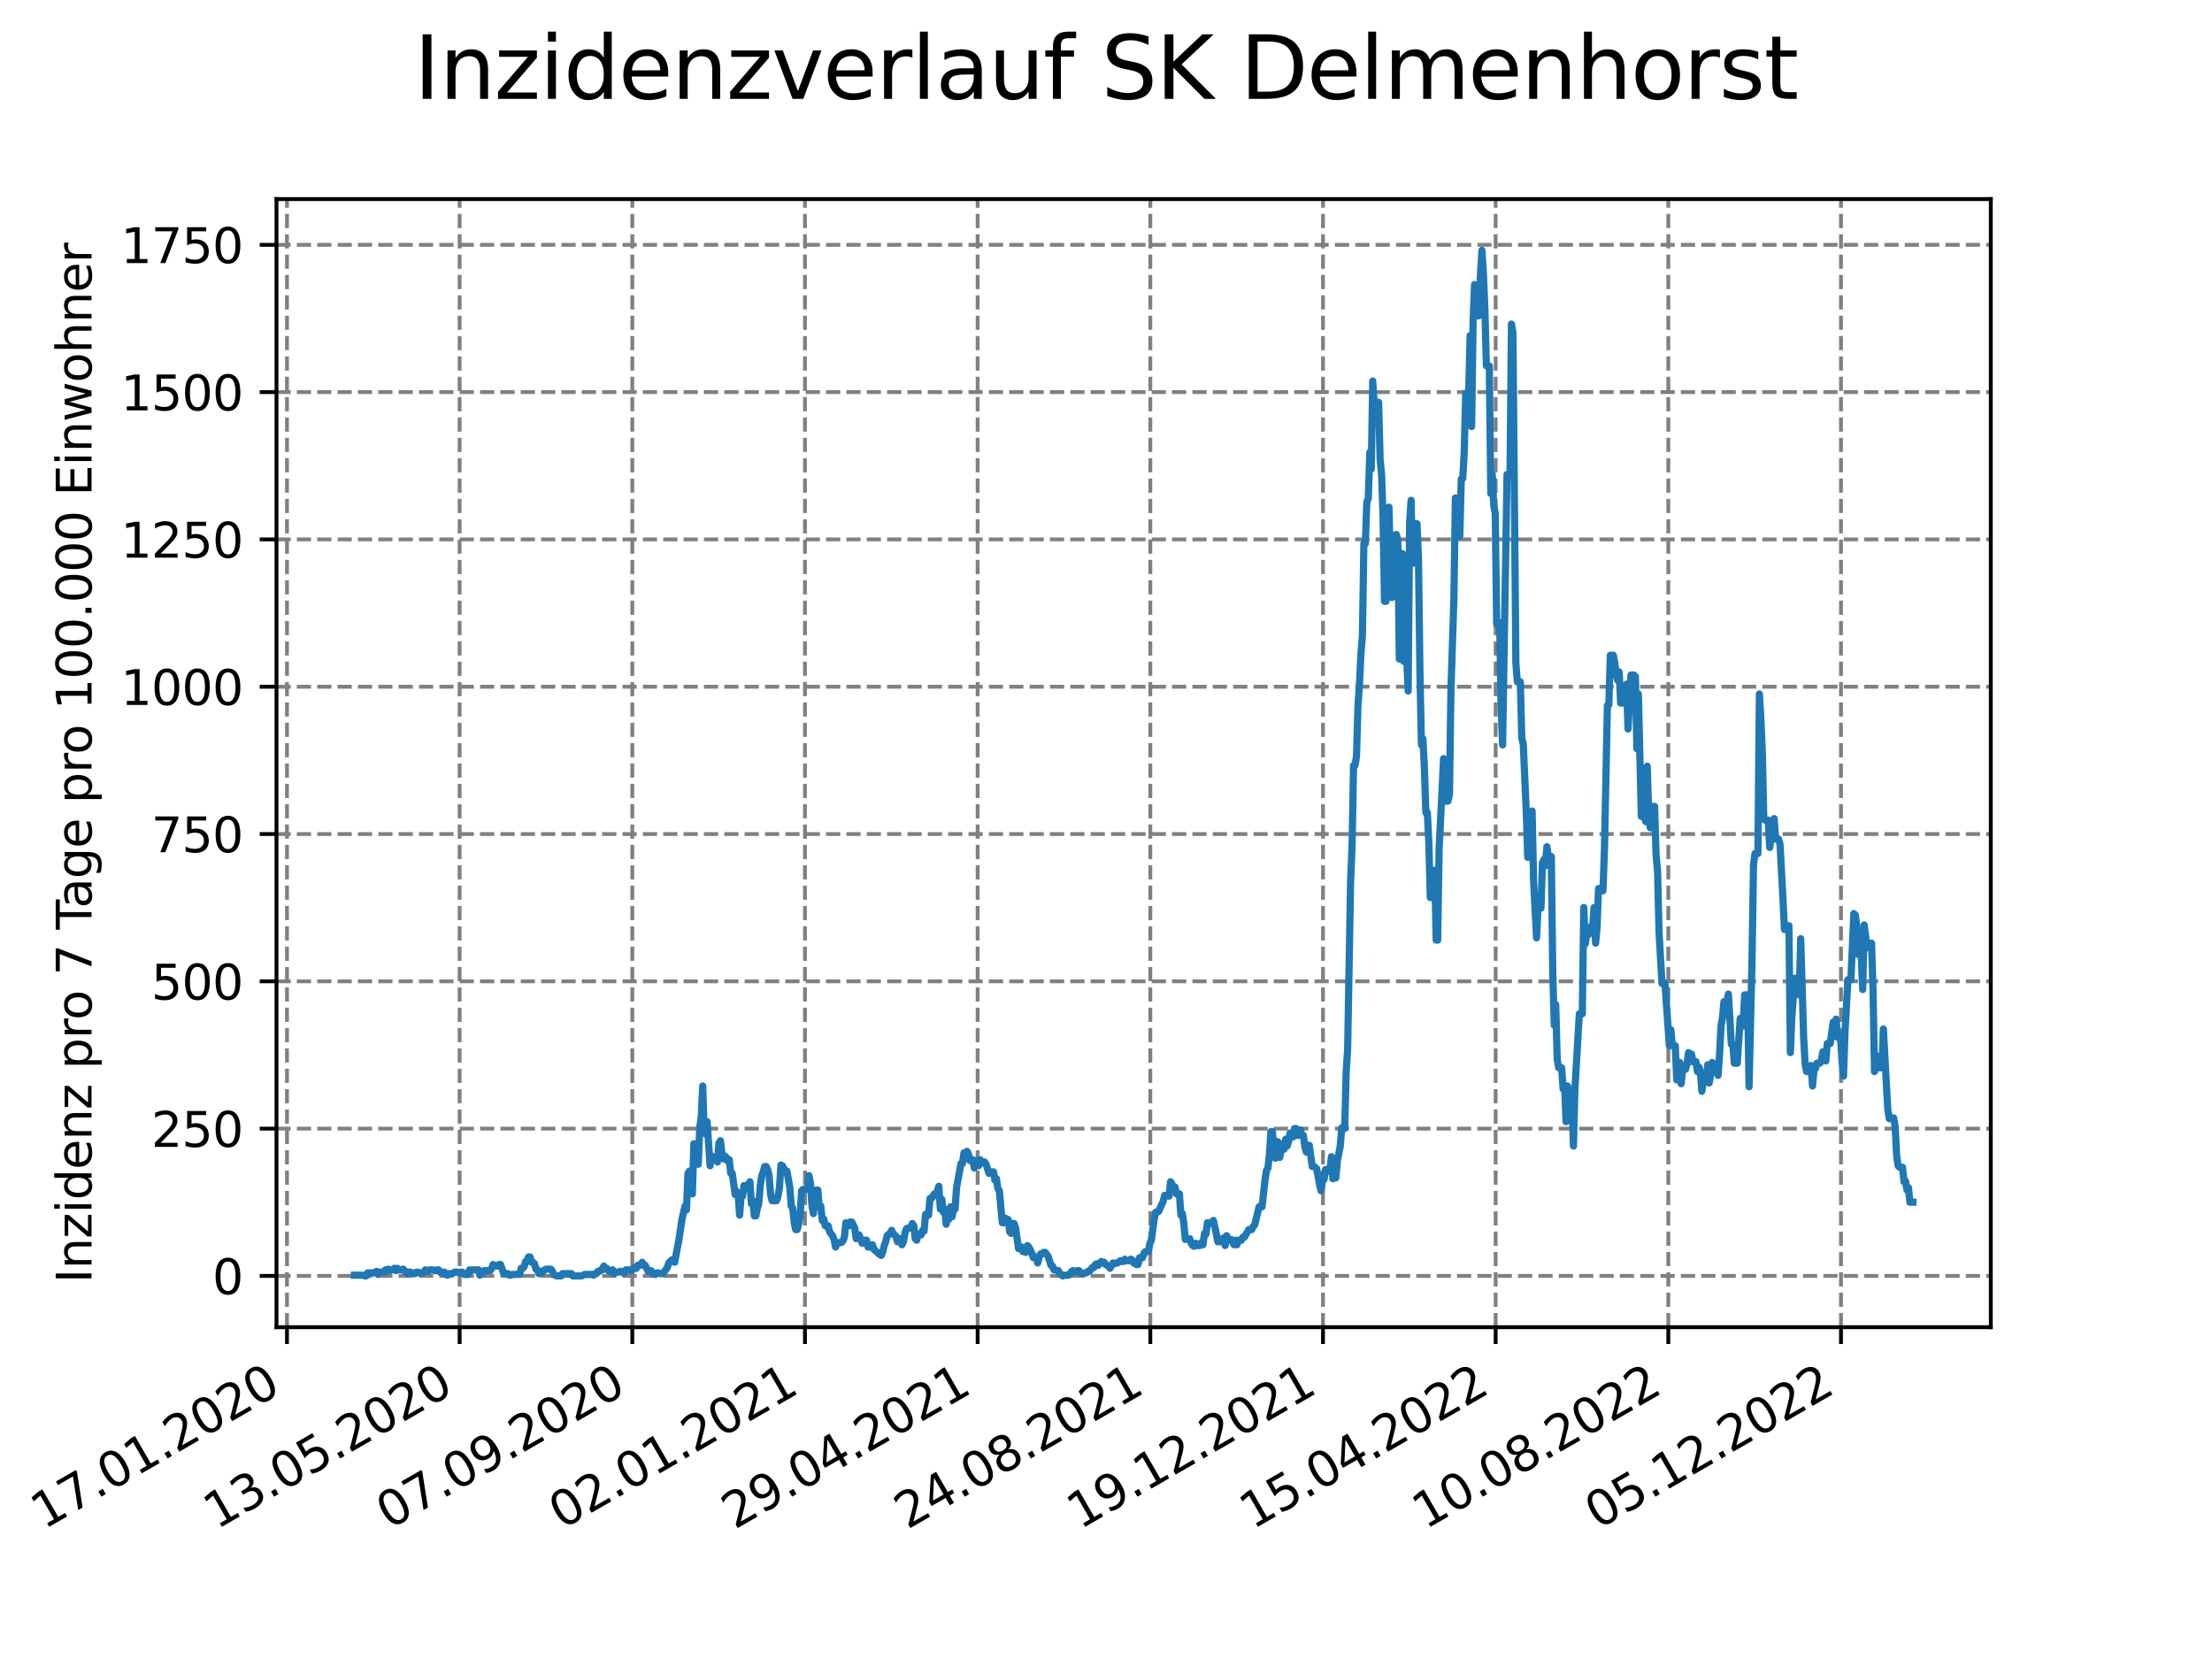 <?xml version="1.0" encoding="utf-8" standalone="no"?>
<!DOCTYPE svg PUBLIC "-//W3C//DTD SVG 1.1//EN"
  "http://www.w3.org/Graphics/SVG/1.1/DTD/svg11.dtd">
<svg xmlns:xlink="http://www.w3.org/1999/xlink" width="460.8pt" height="345.6pt" viewBox="0 0 460.8 345.6" xmlns="http://www.w3.org/2000/svg" version="1.1">
 <defs>
  <style type="text/css">*{stroke-linejoin: round; stroke-linecap: butt}</style>
 </defs>
 <g id="figure_1">
  <g id="patch_1">
   <path d="M 0 345.6 
L 460.8 345.6 
L 460.8 0 
L 0 0 
z
" style="fill: #ffffff"/>
  </g>
  <g id="axes_1">
   <g id="patch_2">
    <path d="M 57.6 276.48 
L 414.72 276.48 
L 414.72 41.472 
L 57.6 41.472 
z
" style="fill: #ffffff"/>
   </g>
   <g id="matplotlib.axis_1">
    <g id="xtick_1">
     <g id="line2d_1">
      <path d="M 59.78 276.48 
L 59.78 41.472 
" clip-path="url(#pcd7f21028f)" style="fill: none; stroke-dasharray: 2.96,1.28; stroke-dashoffset: 0; stroke: #808080; stroke-width: 0.8"/>
     </g>
     <g id="line2d_2">
      <defs>
       <path id="m9184d46c2e" d="M 0 0 
L 0 3.5 
" style="stroke: #000000; stroke-width: 0.8"/>
      </defs>
      <g>
       <use xlink:href="#m9184d46c2e" x="59.78" y="276.48" style="stroke: #000000; stroke-width: 0.8"/>
      </g>
     </g>
     <g id="text_1">
      <!-- 17.01.2020 -->
      <g transform="translate(9.155 318.689) rotate(-30) scale(0.1 -0.1)">
       <defs>
        <path id="DejaVuSans-31" d="M 794 531 
L 1825 531 
L 1825 4091 
L 703 3866 
L 703 4441 
L 1819 4666 
L 2450 4666 
L 2450 531 
L 3481 531 
L 3481 0 
L 794 0 
L 794 531 
z
" transform="scale(0.016)"/>
        <path id="DejaVuSans-37" d="M 525 4666 
L 3525 4666 
L 3525 4397 
L 1831 0 
L 1172 0 
L 2766 4134 
L 525 4134 
L 525 4666 
z
" transform="scale(0.016)"/>
        <path id="DejaVuSans-2e" d="M 684 794 
L 1344 794 
L 1344 0 
L 684 0 
L 684 794 
z
" transform="scale(0.016)"/>
        <path id="DejaVuSans-30" d="M 2034 4250 
Q 1547 4250 1301 3770 
Q 1056 3291 1056 2328 
Q 1056 1369 1301 889 
Q 1547 409 2034 409 
Q 2525 409 2770 889 
Q 3016 1369 3016 2328 
Q 3016 3291 2770 3770 
Q 2525 4250 2034 4250 
z
M 2034 4750 
Q 2819 4750 3233 4129 
Q 3647 3509 3647 2328 
Q 3647 1150 3233 529 
Q 2819 -91 2034 -91 
Q 1250 -91 836 529 
Q 422 1150 422 2328 
Q 422 3509 836 4129 
Q 1250 4750 2034 4750 
z
" transform="scale(0.016)"/>
        <path id="DejaVuSans-32" d="M 1228 531 
L 3431 531 
L 3431 0 
L 469 0 
L 469 531 
Q 828 903 1448 1529 
Q 2069 2156 2228 2338 
Q 2531 2678 2651 2914 
Q 2772 3150 2772 3378 
Q 2772 3750 2511 3984 
Q 2250 4219 1831 4219 
Q 1534 4219 1204 4116 
Q 875 4013 500 3803 
L 500 4441 
Q 881 4594 1212 4672 
Q 1544 4750 1819 4750 
Q 2544 4750 2975 4387 
Q 3406 4025 3406 3419 
Q 3406 3131 3298 2873 
Q 3191 2616 2906 2266 
Q 2828 2175 2409 1742 
Q 1991 1309 1228 531 
z
" transform="scale(0.016)"/>
       </defs>
       <use xlink:href="#DejaVuSans-31"/>
       <use xlink:href="#DejaVuSans-37" x="63.623"/>
       <use xlink:href="#DejaVuSans-2e" x="127.246"/>
       <use xlink:href="#DejaVuSans-30" x="159.033"/>
       <use xlink:href="#DejaVuSans-31" x="222.656"/>
       <use xlink:href="#DejaVuSans-2e" x="286.279"/>
       <use xlink:href="#DejaVuSans-32" x="318.066"/>
       <use xlink:href="#DejaVuSans-30" x="381.689"/>
       <use xlink:href="#DejaVuSans-32" x="445.312"/>
       <use xlink:href="#DejaVuSans-30" x="508.936"/>
      </g>
     </g>
    </g>
    <g id="xtick_2">
     <g id="line2d_3">
      <path d="M 95.75 276.48 
L 95.75 41.472 
" clip-path="url(#pcd7f21028f)" style="fill: none; stroke-dasharray: 2.96,1.28; stroke-dashoffset: 0; stroke: #808080; stroke-width: 0.8"/>
     </g>
     <g id="line2d_4">
      <g>
       <use xlink:href="#m9184d46c2e" x="95.75" y="276.48" style="stroke: #000000; stroke-width: 0.8"/>
      </g>
     </g>
     <g id="text_2">
      <!-- 13.05.2020 -->
      <g transform="translate(45.125 318.689) rotate(-30) scale(0.1 -0.1)">
       <defs>
        <path id="DejaVuSans-33" d="M 2597 2516 
Q 3050 2419 3304 2112 
Q 3559 1806 3559 1356 
Q 3559 666 3084 287 
Q 2609 -91 1734 -91 
Q 1441 -91 1130 -33 
Q 819 25 488 141 
L 488 750 
Q 750 597 1062 519 
Q 1375 441 1716 441 
Q 2309 441 2620 675 
Q 2931 909 2931 1356 
Q 2931 1769 2642 2001 
Q 2353 2234 1838 2234 
L 1294 2234 
L 1294 2753 
L 1863 2753 
Q 2328 2753 2575 2939 
Q 2822 3125 2822 3475 
Q 2822 3834 2567 4026 
Q 2313 4219 1838 4219 
Q 1578 4219 1281 4162 
Q 984 4106 628 3988 
L 628 4550 
Q 988 4650 1302 4700 
Q 1616 4750 1894 4750 
Q 2613 4750 3031 4423 
Q 3450 4097 3450 3541 
Q 3450 3153 3228 2886 
Q 3006 2619 2597 2516 
z
" transform="scale(0.016)"/>
        <path id="DejaVuSans-35" d="M 691 4666 
L 3169 4666 
L 3169 4134 
L 1269 4134 
L 1269 2991 
Q 1406 3038 1543 3061 
Q 1681 3084 1819 3084 
Q 2600 3084 3056 2656 
Q 3513 2228 3513 1497 
Q 3513 744 3044 326 
Q 2575 -91 1722 -91 
Q 1428 -91 1123 -41 
Q 819 9 494 109 
L 494 744 
Q 775 591 1075 516 
Q 1375 441 1709 441 
Q 2250 441 2565 725 
Q 2881 1009 2881 1497 
Q 2881 1984 2565 2268 
Q 2250 2553 1709 2553 
Q 1456 2553 1204 2497 
Q 953 2441 691 2322 
L 691 4666 
z
" transform="scale(0.016)"/>
       </defs>
       <use xlink:href="#DejaVuSans-31"/>
       <use xlink:href="#DejaVuSans-33" x="63.623"/>
       <use xlink:href="#DejaVuSans-2e" x="127.246"/>
       <use xlink:href="#DejaVuSans-30" x="159.033"/>
       <use xlink:href="#DejaVuSans-35" x="222.656"/>
       <use xlink:href="#DejaVuSans-2e" x="286.279"/>
       <use xlink:href="#DejaVuSans-32" x="318.066"/>
       <use xlink:href="#DejaVuSans-30" x="381.689"/>
       <use xlink:href="#DejaVuSans-32" x="445.312"/>
       <use xlink:href="#DejaVuSans-30" x="508.936"/>
      </g>
     </g>
    </g>
    <g id="xtick_3">
     <g id="line2d_5">
      <path d="M 131.721 276.48 
L 131.721 41.472 
" clip-path="url(#pcd7f21028f)" style="fill: none; stroke-dasharray: 2.96,1.28; stroke-dashoffset: 0; stroke: #808080; stroke-width: 0.8"/>
     </g>
     <g id="line2d_6">
      <g>
       <use xlink:href="#m9184d46c2e" x="131.721" y="276.48" style="stroke: #000000; stroke-width: 0.8"/>
      </g>
     </g>
     <g id="text_3">
      <!-- 07.09.2020 -->
      <g transform="translate(81.096 318.689) rotate(-30) scale(0.1 -0.1)">
       <defs>
        <path id="DejaVuSans-39" d="M 703 97 
L 703 672 
Q 941 559 1184 500 
Q 1428 441 1663 441 
Q 2288 441 2617 861 
Q 2947 1281 2994 2138 
Q 2813 1869 2534 1725 
Q 2256 1581 1919 1581 
Q 1219 1581 811 2004 
Q 403 2428 403 3163 
Q 403 3881 828 4315 
Q 1253 4750 1959 4750 
Q 2769 4750 3195 4129 
Q 3622 3509 3622 2328 
Q 3622 1225 3098 567 
Q 2575 -91 1691 -91 
Q 1453 -91 1209 -44 
Q 966 3 703 97 
z
M 1959 2075 
Q 2384 2075 2632 2365 
Q 2881 2656 2881 3163 
Q 2881 3666 2632 3958 
Q 2384 4250 1959 4250 
Q 1534 4250 1286 3958 
Q 1038 3666 1038 3163 
Q 1038 2656 1286 2365 
Q 1534 2075 1959 2075 
z
" transform="scale(0.016)"/>
       </defs>
       <use xlink:href="#DejaVuSans-30"/>
       <use xlink:href="#DejaVuSans-37" x="63.623"/>
       <use xlink:href="#DejaVuSans-2e" x="127.246"/>
       <use xlink:href="#DejaVuSans-30" x="159.033"/>
       <use xlink:href="#DejaVuSans-39" x="222.656"/>
       <use xlink:href="#DejaVuSans-2e" x="286.279"/>
       <use xlink:href="#DejaVuSans-32" x="318.066"/>
       <use xlink:href="#DejaVuSans-30" x="381.689"/>
       <use xlink:href="#DejaVuSans-32" x="445.312"/>
       <use xlink:href="#DejaVuSans-30" x="508.936"/>
      </g>
     </g>
    </g>
    <g id="xtick_4">
     <g id="line2d_7">
      <path d="M 167.691 276.48 
L 167.691 41.472 
" clip-path="url(#pcd7f21028f)" style="fill: none; stroke-dasharray: 2.96,1.28; stroke-dashoffset: 0; stroke: #808080; stroke-width: 0.8"/>
     </g>
     <g id="line2d_8">
      <g>
       <use xlink:href="#m9184d46c2e" x="167.691" y="276.48" style="stroke: #000000; stroke-width: 0.8"/>
      </g>
     </g>
     <g id="text_4">
      <!-- 02.01.2021 -->
      <g transform="translate(117.066 318.689) rotate(-30) scale(0.1 -0.1)">
       <use xlink:href="#DejaVuSans-30"/>
       <use xlink:href="#DejaVuSans-32" x="63.623"/>
       <use xlink:href="#DejaVuSans-2e" x="127.246"/>
       <use xlink:href="#DejaVuSans-30" x="159.033"/>
       <use xlink:href="#DejaVuSans-31" x="222.656"/>
       <use xlink:href="#DejaVuSans-2e" x="286.279"/>
       <use xlink:href="#DejaVuSans-32" x="318.066"/>
       <use xlink:href="#DejaVuSans-30" x="381.689"/>
       <use xlink:href="#DejaVuSans-32" x="445.312"/>
       <use xlink:href="#DejaVuSans-31" x="508.936"/>
      </g>
     </g>
    </g>
    <g id="xtick_5">
     <g id="line2d_9">
      <path d="M 203.661 276.48 
L 203.661 41.472 
" clip-path="url(#pcd7f21028f)" style="fill: none; stroke-dasharray: 2.96,1.28; stroke-dashoffset: 0; stroke: #808080; stroke-width: 0.8"/>
     </g>
     <g id="line2d_10">
      <g>
       <use xlink:href="#m9184d46c2e" x="203.661" y="276.48" style="stroke: #000000; stroke-width: 0.8"/>
      </g>
     </g>
     <g id="text_5">
      <!-- 29.04.2021 -->
      <g transform="translate(153.036 318.689) rotate(-30) scale(0.1 -0.1)">
       <defs>
        <path id="DejaVuSans-34" d="M 2419 4116 
L 825 1625 
L 2419 1625 
L 2419 4116 
z
M 2253 4666 
L 3047 4666 
L 3047 1625 
L 3713 1625 
L 3713 1100 
L 3047 1100 
L 3047 0 
L 2419 0 
L 2419 1100 
L 313 1100 
L 313 1709 
L 2253 4666 
z
" transform="scale(0.016)"/>
       </defs>
       <use xlink:href="#DejaVuSans-32"/>
       <use xlink:href="#DejaVuSans-39" x="63.623"/>
       <use xlink:href="#DejaVuSans-2e" x="127.246"/>
       <use xlink:href="#DejaVuSans-30" x="159.033"/>
       <use xlink:href="#DejaVuSans-34" x="222.656"/>
       <use xlink:href="#DejaVuSans-2e" x="286.279"/>
       <use xlink:href="#DejaVuSans-32" x="318.066"/>
       <use xlink:href="#DejaVuSans-30" x="381.689"/>
       <use xlink:href="#DejaVuSans-32" x="445.312"/>
       <use xlink:href="#DejaVuSans-31" x="508.936"/>
      </g>
     </g>
    </g>
    <g id="xtick_6">
     <g id="line2d_11">
      <path d="M 239.631 276.48 
L 239.631 41.472 
" clip-path="url(#pcd7f21028f)" style="fill: none; stroke-dasharray: 2.96,1.28; stroke-dashoffset: 0; stroke: #808080; stroke-width: 0.8"/>
     </g>
     <g id="line2d_12">
      <g>
       <use xlink:href="#m9184d46c2e" x="239.631" y="276.48" style="stroke: #000000; stroke-width: 0.8"/>
      </g>
     </g>
     <g id="text_6">
      <!-- 24.08.2021 -->
      <g transform="translate(189.006 318.689) rotate(-30) scale(0.1 -0.1)">
       <defs>
        <path id="DejaVuSans-38" d="M 2034 2216 
Q 1584 2216 1326 1975 
Q 1069 1734 1069 1313 
Q 1069 891 1326 650 
Q 1584 409 2034 409 
Q 2484 409 2743 651 
Q 3003 894 3003 1313 
Q 3003 1734 2745 1975 
Q 2488 2216 2034 2216 
z
M 1403 2484 
Q 997 2584 770 2862 
Q 544 3141 544 3541 
Q 544 4100 942 4425 
Q 1341 4750 2034 4750 
Q 2731 4750 3128 4425 
Q 3525 4100 3525 3541 
Q 3525 3141 3298 2862 
Q 3072 2584 2669 2484 
Q 3125 2378 3379 2068 
Q 3634 1759 3634 1313 
Q 3634 634 3220 271 
Q 2806 -91 2034 -91 
Q 1263 -91 848 271 
Q 434 634 434 1313 
Q 434 1759 690 2068 
Q 947 2378 1403 2484 
z
M 1172 3481 
Q 1172 3119 1398 2916 
Q 1625 2713 2034 2713 
Q 2441 2713 2670 2916 
Q 2900 3119 2900 3481 
Q 2900 3844 2670 4047 
Q 2441 4250 2034 4250 
Q 1625 4250 1398 4047 
Q 1172 3844 1172 3481 
z
" transform="scale(0.016)"/>
       </defs>
       <use xlink:href="#DejaVuSans-32"/>
       <use xlink:href="#DejaVuSans-34" x="63.623"/>
       <use xlink:href="#DejaVuSans-2e" x="127.246"/>
       <use xlink:href="#DejaVuSans-30" x="159.033"/>
       <use xlink:href="#DejaVuSans-38" x="222.656"/>
       <use xlink:href="#DejaVuSans-2e" x="286.279"/>
       <use xlink:href="#DejaVuSans-32" x="318.066"/>
       <use xlink:href="#DejaVuSans-30" x="381.689"/>
       <use xlink:href="#DejaVuSans-32" x="445.312"/>
       <use xlink:href="#DejaVuSans-31" x="508.936"/>
      </g>
     </g>
    </g>
    <g id="xtick_7">
     <g id="line2d_13">
      <path d="M 275.602 276.48 
L 275.602 41.472 
" clip-path="url(#pcd7f21028f)" style="fill: none; stroke-dasharray: 2.96,1.28; stroke-dashoffset: 0; stroke: #808080; stroke-width: 0.8"/>
     </g>
     <g id="line2d_14">
      <g>
       <use xlink:href="#m9184d46c2e" x="275.602" y="276.48" style="stroke: #000000; stroke-width: 0.8"/>
      </g>
     </g>
     <g id="text_7">
      <!-- 19.12.2021 -->
      <g transform="translate(224.977 318.689) rotate(-30) scale(0.1 -0.1)">
       <use xlink:href="#DejaVuSans-31"/>
       <use xlink:href="#DejaVuSans-39" x="63.623"/>
       <use xlink:href="#DejaVuSans-2e" x="127.246"/>
       <use xlink:href="#DejaVuSans-31" x="159.033"/>
       <use xlink:href="#DejaVuSans-32" x="222.656"/>
       <use xlink:href="#DejaVuSans-2e" x="286.279"/>
       <use xlink:href="#DejaVuSans-32" x="318.066"/>
       <use xlink:href="#DejaVuSans-30" x="381.689"/>
       <use xlink:href="#DejaVuSans-32" x="445.312"/>
       <use xlink:href="#DejaVuSans-31" x="508.936"/>
      </g>
     </g>
    </g>
    <g id="xtick_8">
     <g id="line2d_15">
      <path d="M 311.572 276.48 
L 311.572 41.472 
" clip-path="url(#pcd7f21028f)" style="fill: none; stroke-dasharray: 2.96,1.28; stroke-dashoffset: 0; stroke: #808080; stroke-width: 0.8"/>
     </g>
     <g id="line2d_16">
      <g>
       <use xlink:href="#m9184d46c2e" x="311.572" y="276.48" style="stroke: #000000; stroke-width: 0.8"/>
      </g>
     </g>
     <g id="text_8">
      <!-- 15.04.2022 -->
      <g transform="translate(260.947 318.689) rotate(-30) scale(0.1 -0.1)">
       <use xlink:href="#DejaVuSans-31"/>
       <use xlink:href="#DejaVuSans-35" x="63.623"/>
       <use xlink:href="#DejaVuSans-2e" x="127.246"/>
       <use xlink:href="#DejaVuSans-30" x="159.033"/>
       <use xlink:href="#DejaVuSans-34" x="222.656"/>
       <use xlink:href="#DejaVuSans-2e" x="286.279"/>
       <use xlink:href="#DejaVuSans-32" x="318.066"/>
       <use xlink:href="#DejaVuSans-30" x="381.689"/>
       <use xlink:href="#DejaVuSans-32" x="445.312"/>
       <use xlink:href="#DejaVuSans-32" x="508.936"/>
      </g>
     </g>
    </g>
    <g id="xtick_9">
     <g id="line2d_17">
      <path d="M 347.542 276.48 
L 347.542 41.472 
" clip-path="url(#pcd7f21028f)" style="fill: none; stroke-dasharray: 2.96,1.28; stroke-dashoffset: 0; stroke: #808080; stroke-width: 0.8"/>
     </g>
     <g id="line2d_18">
      <g>
       <use xlink:href="#m9184d46c2e" x="347.542" y="276.48" style="stroke: #000000; stroke-width: 0.8"/>
      </g>
     </g>
     <g id="text_9">
      <!-- 10.08.2022 -->
      <g transform="translate(296.917 318.689) rotate(-30) scale(0.1 -0.1)">
       <use xlink:href="#DejaVuSans-31"/>
       <use xlink:href="#DejaVuSans-30" x="63.623"/>
       <use xlink:href="#DejaVuSans-2e" x="127.246"/>
       <use xlink:href="#DejaVuSans-30" x="159.033"/>
       <use xlink:href="#DejaVuSans-38" x="222.656"/>
       <use xlink:href="#DejaVuSans-2e" x="286.279"/>
       <use xlink:href="#DejaVuSans-32" x="318.066"/>
       <use xlink:href="#DejaVuSans-30" x="381.689"/>
       <use xlink:href="#DejaVuSans-32" x="445.312"/>
       <use xlink:href="#DejaVuSans-32" x="508.936"/>
      </g>
     </g>
    </g>
    <g id="xtick_10">
     <g id="line2d_19">
      <path d="M 383.512 276.48 
L 383.512 41.472 
" clip-path="url(#pcd7f21028f)" style="fill: none; stroke-dasharray: 2.96,1.28; stroke-dashoffset: 0; stroke: #808080; stroke-width: 0.8"/>
     </g>
     <g id="line2d_20">
      <g>
       <use xlink:href="#m9184d46c2e" x="383.512" y="276.48" style="stroke: #000000; stroke-width: 0.8"/>
      </g>
     </g>
     <g id="text_10">
      <!-- 05.12.2022 -->
      <g transform="translate(332.887 318.689) rotate(-30) scale(0.1 -0.1)">
       <use xlink:href="#DejaVuSans-30"/>
       <use xlink:href="#DejaVuSans-35" x="63.623"/>
       <use xlink:href="#DejaVuSans-2e" x="127.246"/>
       <use xlink:href="#DejaVuSans-31" x="159.033"/>
       <use xlink:href="#DejaVuSans-32" x="222.656"/>
       <use xlink:href="#DejaVuSans-2e" x="286.279"/>
       <use xlink:href="#DejaVuSans-32" x="318.066"/>
       <use xlink:href="#DejaVuSans-30" x="381.689"/>
       <use xlink:href="#DejaVuSans-32" x="445.312"/>
       <use xlink:href="#DejaVuSans-32" x="508.936"/>
      </g>
     </g>
    </g>
   </g>
   <g id="matplotlib.axis_2">
    <g id="ytick_1">
     <g id="line2d_21">
      <path d="M 57.6 265.798 
L 414.72 265.798 
" clip-path="url(#pcd7f21028f)" style="fill: none; stroke-dasharray: 2.96,1.28; stroke-dashoffset: 0; stroke: #808080; stroke-width: 0.8"/>
     </g>
     <g id="line2d_22">
      <defs>
       <path id="m51808b7466" d="M 0 0 
L -3.5 0 
" style="stroke: #000000; stroke-width: 0.8"/>
      </defs>
      <g>
       <use xlink:href="#m51808b7466" x="57.6" y="265.798" style="stroke: #000000; stroke-width: 0.8"/>
      </g>
     </g>
     <g id="text_11">
      <!-- 0 -->
      <g transform="translate(44.237 269.597) scale(0.1 -0.1)">
       <use xlink:href="#DejaVuSans-30"/>
      </g>
     </g>
    </g>
    <g id="ytick_2">
     <g id="line2d_23">
      <path d="M 57.6 235.113 
L 414.72 235.113 
" clip-path="url(#pcd7f21028f)" style="fill: none; stroke-dasharray: 2.96,1.28; stroke-dashoffset: 0; stroke: #808080; stroke-width: 0.8"/>
     </g>
     <g id="line2d_24">
      <g>
       <use xlink:href="#m51808b7466" x="57.6" y="235.113" style="stroke: #000000; stroke-width: 0.8"/>
      </g>
     </g>
     <g id="text_12">
      <!-- 250 -->
      <g transform="translate(31.512 238.912) scale(0.1 -0.1)">
       <use xlink:href="#DejaVuSans-32"/>
       <use xlink:href="#DejaVuSans-35" x="63.623"/>
       <use xlink:href="#DejaVuSans-30" x="127.246"/>
      </g>
     </g>
    </g>
    <g id="ytick_3">
     <g id="line2d_25">
      <path d="M 57.6 204.427 
L 414.72 204.427 
" clip-path="url(#pcd7f21028f)" style="fill: none; stroke-dasharray: 2.96,1.28; stroke-dashoffset: 0; stroke: #808080; stroke-width: 0.8"/>
     </g>
     <g id="line2d_26">
      <g>
       <use xlink:href="#m51808b7466" x="57.6" y="204.427" style="stroke: #000000; stroke-width: 0.8"/>
      </g>
     </g>
     <g id="text_13">
      <!-- 500 -->
      <g transform="translate(31.512 208.227) scale(0.1 -0.1)">
       <use xlink:href="#DejaVuSans-35"/>
       <use xlink:href="#DejaVuSans-30" x="63.623"/>
       <use xlink:href="#DejaVuSans-30" x="127.246"/>
      </g>
     </g>
    </g>
    <g id="ytick_4">
     <g id="line2d_27">
      <path d="M 57.6 173.742 
L 414.72 173.742 
" clip-path="url(#pcd7f21028f)" style="fill: none; stroke-dasharray: 2.96,1.28; stroke-dashoffset: 0; stroke: #808080; stroke-width: 0.8"/>
     </g>
     <g id="line2d_28">
      <g>
       <use xlink:href="#m51808b7466" x="57.6" y="173.742" style="stroke: #000000; stroke-width: 0.8"/>
      </g>
     </g>
     <g id="text_14">
      <!-- 750 -->
      <g transform="translate(31.512 177.542) scale(0.1 -0.1)">
       <use xlink:href="#DejaVuSans-37"/>
       <use xlink:href="#DejaVuSans-35" x="63.623"/>
       <use xlink:href="#DejaVuSans-30" x="127.246"/>
      </g>
     </g>
    </g>
    <g id="ytick_5">
     <g id="line2d_29">
      <path d="M 57.6 143.057 
L 414.72 143.057 
" clip-path="url(#pcd7f21028f)" style="fill: none; stroke-dasharray: 2.96,1.28; stroke-dashoffset: 0; stroke: #808080; stroke-width: 0.8"/>
     </g>
     <g id="line2d_30">
      <g>
       <use xlink:href="#m51808b7466" x="57.6" y="143.057" style="stroke: #000000; stroke-width: 0.8"/>
      </g>
     </g>
     <g id="text_15">
      <!-- 1000 -->
      <g transform="translate(25.15 146.856) scale(0.1 -0.1)">
       <use xlink:href="#DejaVuSans-31"/>
       <use xlink:href="#DejaVuSans-30" x="63.623"/>
       <use xlink:href="#DejaVuSans-30" x="127.246"/>
       <use xlink:href="#DejaVuSans-30" x="190.869"/>
      </g>
     </g>
    </g>
    <g id="ytick_6">
     <g id="line2d_31">
      <path d="M 57.6 112.372 
L 414.72 112.372 
" clip-path="url(#pcd7f21028f)" style="fill: none; stroke-dasharray: 2.96,1.28; stroke-dashoffset: 0; stroke: #808080; stroke-width: 0.8"/>
     </g>
     <g id="line2d_32">
      <g>
       <use xlink:href="#m51808b7466" x="57.6" y="112.372" style="stroke: #000000; stroke-width: 0.8"/>
      </g>
     </g>
     <g id="text_16">
      <!-- 1250 -->
      <g transform="translate(25.15 116.171) scale(0.1 -0.1)">
       <use xlink:href="#DejaVuSans-31"/>
       <use xlink:href="#DejaVuSans-32" x="63.623"/>
       <use xlink:href="#DejaVuSans-35" x="127.246"/>
       <use xlink:href="#DejaVuSans-30" x="190.869"/>
      </g>
     </g>
    </g>
    <g id="ytick_7">
     <g id="line2d_33">
      <path d="M 57.6 81.687 
L 414.72 81.687 
" clip-path="url(#pcd7f21028f)" style="fill: none; stroke-dasharray: 2.96,1.28; stroke-dashoffset: 0; stroke: #808080; stroke-width: 0.8"/>
     </g>
     <g id="line2d_34">
      <g>
       <use xlink:href="#m51808b7466" x="57.6" y="81.687" style="stroke: #000000; stroke-width: 0.8"/>
      </g>
     </g>
     <g id="text_17">
      <!-- 1500 -->
      <g transform="translate(25.15 85.486) scale(0.1 -0.1)">
       <use xlink:href="#DejaVuSans-31"/>
       <use xlink:href="#DejaVuSans-35" x="63.623"/>
       <use xlink:href="#DejaVuSans-30" x="127.246"/>
       <use xlink:href="#DejaVuSans-30" x="190.869"/>
      </g>
     </g>
    </g>
    <g id="ytick_8">
     <g id="line2d_35">
      <path d="M 57.6 51.002 
L 414.72 51.002 
" clip-path="url(#pcd7f21028f)" style="fill: none; stroke-dasharray: 2.96,1.28; stroke-dashoffset: 0; stroke: #808080; stroke-width: 0.8"/>
     </g>
     <g id="line2d_36">
      <g>
       <use xlink:href="#m51808b7466" x="57.6" y="51.002" style="stroke: #000000; stroke-width: 0.8"/>
      </g>
     </g>
     <g id="text_18">
      <!-- 1750 -->
      <g transform="translate(25.15 54.801) scale(0.1 -0.1)">
       <use xlink:href="#DejaVuSans-31"/>
       <use xlink:href="#DejaVuSans-37" x="63.623"/>
       <use xlink:href="#DejaVuSans-35" x="127.246"/>
       <use xlink:href="#DejaVuSans-30" x="190.869"/>
      </g>
     </g>
    </g>
    <g id="text_19">
     <!-- Inzidenz pro 7 Tage pro 100.000 Einwohner -->
     <g transform="translate(19.07 267.301) rotate(-90) scale(0.1 -0.1)">
      <defs>
       <path id="DejaVuSans-49" d="M 628 4666 
L 1259 4666 
L 1259 0 
L 628 0 
L 628 4666 
z
" transform="scale(0.016)"/>
       <path id="DejaVuSans-6e" d="M 3513 2113 
L 3513 0 
L 2938 0 
L 2938 2094 
Q 2938 2591 2744 2837 
Q 2550 3084 2163 3084 
Q 1697 3084 1428 2787 
Q 1159 2491 1159 1978 
L 1159 0 
L 581 0 
L 581 3500 
L 1159 3500 
L 1159 2956 
Q 1366 3272 1645 3428 
Q 1925 3584 2291 3584 
Q 2894 3584 3203 3211 
Q 3513 2838 3513 2113 
z
" transform="scale(0.016)"/>
       <path id="DejaVuSans-7a" d="M 353 3500 
L 3084 3500 
L 3084 2975 
L 922 459 
L 3084 459 
L 3084 0 
L 275 0 
L 275 525 
L 2438 3041 
L 353 3041 
L 353 3500 
z
" transform="scale(0.016)"/>
       <path id="DejaVuSans-69" d="M 603 3500 
L 1178 3500 
L 1178 0 
L 603 0 
L 603 3500 
z
M 603 4863 
L 1178 4863 
L 1178 4134 
L 603 4134 
L 603 4863 
z
" transform="scale(0.016)"/>
       <path id="DejaVuSans-64" d="M 2906 2969 
L 2906 4863 
L 3481 4863 
L 3481 0 
L 2906 0 
L 2906 525 
Q 2725 213 2448 61 
Q 2172 -91 1784 -91 
Q 1150 -91 751 415 
Q 353 922 353 1747 
Q 353 2572 751 3078 
Q 1150 3584 1784 3584 
Q 2172 3584 2448 3432 
Q 2725 3281 2906 2969 
z
M 947 1747 
Q 947 1113 1208 752 
Q 1469 391 1925 391 
Q 2381 391 2643 752 
Q 2906 1113 2906 1747 
Q 2906 2381 2643 2742 
Q 2381 3103 1925 3103 
Q 1469 3103 1208 2742 
Q 947 2381 947 1747 
z
" transform="scale(0.016)"/>
       <path id="DejaVuSans-65" d="M 3597 1894 
L 3597 1613 
L 953 1613 
Q 991 1019 1311 708 
Q 1631 397 2203 397 
Q 2534 397 2845 478 
Q 3156 559 3463 722 
L 3463 178 
Q 3153 47 2828 -22 
Q 2503 -91 2169 -91 
Q 1331 -91 842 396 
Q 353 884 353 1716 
Q 353 2575 817 3079 
Q 1281 3584 2069 3584 
Q 2775 3584 3186 3129 
Q 3597 2675 3597 1894 
z
M 3022 2063 
Q 3016 2534 2758 2815 
Q 2500 3097 2075 3097 
Q 1594 3097 1305 2825 
Q 1016 2553 972 2059 
L 3022 2063 
z
" transform="scale(0.016)"/>
       <path id="DejaVuSans-20" transform="scale(0.016)"/>
       <path id="DejaVuSans-70" d="M 1159 525 
L 1159 -1331 
L 581 -1331 
L 581 3500 
L 1159 3500 
L 1159 2969 
Q 1341 3281 1617 3432 
Q 1894 3584 2278 3584 
Q 2916 3584 3314 3078 
Q 3713 2572 3713 1747 
Q 3713 922 3314 415 
Q 2916 -91 2278 -91 
Q 1894 -91 1617 61 
Q 1341 213 1159 525 
z
M 3116 1747 
Q 3116 2381 2855 2742 
Q 2594 3103 2138 3103 
Q 1681 3103 1420 2742 
Q 1159 2381 1159 1747 
Q 1159 1113 1420 752 
Q 1681 391 2138 391 
Q 2594 391 2855 752 
Q 3116 1113 3116 1747 
z
" transform="scale(0.016)"/>
       <path id="DejaVuSans-72" d="M 2631 2963 
Q 2534 3019 2420 3045 
Q 2306 3072 2169 3072 
Q 1681 3072 1420 2755 
Q 1159 2438 1159 1844 
L 1159 0 
L 581 0 
L 581 3500 
L 1159 3500 
L 1159 2956 
Q 1341 3275 1631 3429 
Q 1922 3584 2338 3584 
Q 2397 3584 2469 3576 
Q 2541 3569 2628 3553 
L 2631 2963 
z
" transform="scale(0.016)"/>
       <path id="DejaVuSans-6f" d="M 1959 3097 
Q 1497 3097 1228 2736 
Q 959 2375 959 1747 
Q 959 1119 1226 758 
Q 1494 397 1959 397 
Q 2419 397 2687 759 
Q 2956 1122 2956 1747 
Q 2956 2369 2687 2733 
Q 2419 3097 1959 3097 
z
M 1959 3584 
Q 2709 3584 3137 3096 
Q 3566 2609 3566 1747 
Q 3566 888 3137 398 
Q 2709 -91 1959 -91 
Q 1206 -91 779 398 
Q 353 888 353 1747 
Q 353 2609 779 3096 
Q 1206 3584 1959 3584 
z
" transform="scale(0.016)"/>
       <path id="DejaVuSans-54" d="M -19 4666 
L 3928 4666 
L 3928 4134 
L 2272 4134 
L 2272 0 
L 1638 0 
L 1638 4134 
L -19 4134 
L -19 4666 
z
" transform="scale(0.016)"/>
       <path id="DejaVuSans-61" d="M 2194 1759 
Q 1497 1759 1228 1600 
Q 959 1441 959 1056 
Q 959 750 1161 570 
Q 1363 391 1709 391 
Q 2188 391 2477 730 
Q 2766 1069 2766 1631 
L 2766 1759 
L 2194 1759 
z
M 3341 1997 
L 3341 0 
L 2766 0 
L 2766 531 
Q 2569 213 2275 61 
Q 1981 -91 1556 -91 
Q 1019 -91 701 211 
Q 384 513 384 1019 
Q 384 1609 779 1909 
Q 1175 2209 1959 2209 
L 2766 2209 
L 2766 2266 
Q 2766 2663 2505 2880 
Q 2244 3097 1772 3097 
Q 1472 3097 1187 3025 
Q 903 2953 641 2809 
L 641 3341 
Q 956 3463 1253 3523 
Q 1550 3584 1831 3584 
Q 2591 3584 2966 3190 
Q 3341 2797 3341 1997 
z
" transform="scale(0.016)"/>
       <path id="DejaVuSans-67" d="M 2906 1791 
Q 2906 2416 2648 2759 
Q 2391 3103 1925 3103 
Q 1463 3103 1205 2759 
Q 947 2416 947 1791 
Q 947 1169 1205 825 
Q 1463 481 1925 481 
Q 2391 481 2648 825 
Q 2906 1169 2906 1791 
z
M 3481 434 
Q 3481 -459 3084 -895 
Q 2688 -1331 1869 -1331 
Q 1566 -1331 1297 -1286 
Q 1028 -1241 775 -1147 
L 775 -588 
Q 1028 -725 1275 -790 
Q 1522 -856 1778 -856 
Q 2344 -856 2625 -561 
Q 2906 -266 2906 331 
L 2906 616 
Q 2728 306 2450 153 
Q 2172 0 1784 0 
Q 1141 0 747 490 
Q 353 981 353 1791 
Q 353 2603 747 3093 
Q 1141 3584 1784 3584 
Q 2172 3584 2450 3431 
Q 2728 3278 2906 2969 
L 2906 3500 
L 3481 3500 
L 3481 434 
z
" transform="scale(0.016)"/>
       <path id="DejaVuSans-45" d="M 628 4666 
L 3578 4666 
L 3578 4134 
L 1259 4134 
L 1259 2753 
L 3481 2753 
L 3481 2222 
L 1259 2222 
L 1259 531 
L 3634 531 
L 3634 0 
L 628 0 
L 628 4666 
z
" transform="scale(0.016)"/>
       <path id="DejaVuSans-77" d="M 269 3500 
L 844 3500 
L 1563 769 
L 2278 3500 
L 2956 3500 
L 3675 769 
L 4391 3500 
L 4966 3500 
L 4050 0 
L 3372 0 
L 2619 2869 
L 1863 0 
L 1184 0 
L 269 3500 
z
" transform="scale(0.016)"/>
       <path id="DejaVuSans-68" d="M 3513 2113 
L 3513 0 
L 2938 0 
L 2938 2094 
Q 2938 2591 2744 2837 
Q 2550 3084 2163 3084 
Q 1697 3084 1428 2787 
Q 1159 2491 1159 1978 
L 1159 0 
L 581 0 
L 581 4863 
L 1159 4863 
L 1159 2956 
Q 1366 3272 1645 3428 
Q 1925 3584 2291 3584 
Q 2894 3584 3203 3211 
Q 3513 2838 3513 2113 
z
" transform="scale(0.016)"/>
      </defs>
      <use xlink:href="#DejaVuSans-49"/>
      <use xlink:href="#DejaVuSans-6e" x="29.492"/>
      <use xlink:href="#DejaVuSans-7a" x="92.871"/>
      <use xlink:href="#DejaVuSans-69" x="145.361"/>
      <use xlink:href="#DejaVuSans-64" x="173.145"/>
      <use xlink:href="#DejaVuSans-65" x="236.621"/>
      <use xlink:href="#DejaVuSans-6e" x="298.145"/>
      <use xlink:href="#DejaVuSans-7a" x="361.523"/>
      <use xlink:href="#DejaVuSans-20" x="414.014"/>
      <use xlink:href="#DejaVuSans-70" x="445.801"/>
      <use xlink:href="#DejaVuSans-72" x="509.277"/>
      <use xlink:href="#DejaVuSans-6f" x="548.141"/>
      <use xlink:href="#DejaVuSans-20" x="609.322"/>
      <use xlink:href="#DejaVuSans-37" x="641.109"/>
      <use xlink:href="#DejaVuSans-20" x="704.732"/>
      <use xlink:href="#DejaVuSans-54" x="736.52"/>
      <use xlink:href="#DejaVuSans-61" x="781.104"/>
      <use xlink:href="#DejaVuSans-67" x="842.383"/>
      <use xlink:href="#DejaVuSans-65" x="905.859"/>
      <use xlink:href="#DejaVuSans-20" x="967.383"/>
      <use xlink:href="#DejaVuSans-70" x="999.17"/>
      <use xlink:href="#DejaVuSans-72" x="1062.646"/>
      <use xlink:href="#DejaVuSans-6f" x="1101.51"/>
      <use xlink:href="#DejaVuSans-20" x="1162.691"/>
      <use xlink:href="#DejaVuSans-31" x="1194.479"/>
      <use xlink:href="#DejaVuSans-30" x="1258.102"/>
      <use xlink:href="#DejaVuSans-30" x="1321.725"/>
      <use xlink:href="#DejaVuSans-2e" x="1385.348"/>
      <use xlink:href="#DejaVuSans-30" x="1417.135"/>
      <use xlink:href="#DejaVuSans-30" x="1480.758"/>
      <use xlink:href="#DejaVuSans-30" x="1544.381"/>
      <use xlink:href="#DejaVuSans-20" x="1608.004"/>
      <use xlink:href="#DejaVuSans-45" x="1639.791"/>
      <use xlink:href="#DejaVuSans-69" x="1702.975"/>
      <use xlink:href="#DejaVuSans-6e" x="1730.758"/>
      <use xlink:href="#DejaVuSans-77" x="1794.137"/>
      <use xlink:href="#DejaVuSans-6f" x="1875.924"/>
      <use xlink:href="#DejaVuSans-68" x="1937.105"/>
      <use xlink:href="#DejaVuSans-6e" x="2000.484"/>
      <use xlink:href="#DejaVuSans-65" x="2063.863"/>
      <use xlink:href="#DejaVuSans-72" x="2125.387"/>
     </g>
    </g>
   </g>
   <g id="line2d_37">
    <path d="M 73.833 265.64 
L 75.677 265.64 
L 75.985 265.798 
L 76.292 265.798 
L 76.6 265.165 
L 77.829 265.165 
L 78.444 264.848 
L 78.752 265.481 
L 79.059 265.007 
L 79.981 265.007 
L 80.289 264.532 
L 80.596 264.69 
L 80.904 264.374 
L 81.211 264.69 
L 81.519 264.532 
L 81.826 264.532 
L 82.134 264.215 
L 82.441 264.69 
L 82.748 264.215 
L 83.056 264.532 
L 83.671 264.532 
L 83.978 264.374 
L 84.9 265.323 
L 85.208 265.007 
L 85.515 265.007 
L 86.13 265.323 
L 86.438 265.323 
L 86.745 265.007 
L 87.053 265.007 
L 87.36 265.165 
L 87.975 265.165 
L 88.282 265.007 
L 88.59 264.532 
L 88.897 264.848 
L 89.205 264.848 
L 89.512 264.532 
L 90.127 264.532 
L 90.434 264.69 
L 90.742 264.69 
L 91.049 264.532 
L 91.357 264.532 
L 91.664 265.007 
L 91.972 265.165 
L 92.279 265.007 
L 92.586 265.007 
L 92.894 265.481 
L 93.201 265.64 
L 93.509 265.323 
L 94.124 265.323 
L 94.739 265.007 
L 95.353 265.007 
L 95.661 265.165 
L 95.968 265.007 
L 96.276 265.007 
L 96.891 265.481 
L 97.505 265.481 
L 97.813 264.532 
L 98.12 264.69 
L 98.428 264.532 
L 99.658 264.532 
L 99.965 265.64 
L 100.272 265.165 
L 100.58 265.165 
L 100.887 264.69 
L 102.117 264.69 
L 102.424 264.215 
L 102.732 263.424 
L 103.039 263.741 
L 103.654 263.741 
L 103.962 263.424 
L 104.269 263.424 
L 104.884 265.165 
L 105.191 265.323 
L 105.806 265.323 
L 106.114 265.64 
L 106.421 265.64 
L 106.729 265.481 
L 108.266 265.481 
L 108.573 264.215 
L 108.881 264.215 
L 109.188 263.899 
L 109.496 262.791 
L 109.803 262.633 
L 110.11 261.841 
L 110.418 261.841 
L 110.725 262.949 
L 111.033 262.949 
L 111.34 263.266 
L 111.648 264.374 
L 111.955 264.532 
L 112.262 265.323 
L 112.57 265.323 
L 112.877 265.165 
L 113.185 264.69 
L 113.8 264.374 
L 114.722 264.374 
L 115.029 264.69 
L 115.337 265.481 
L 115.952 265.798 
L 116.874 265.798 
L 117.181 265.323 
L 119.026 265.323 
L 119.334 265.798 
L 121.178 265.798 
L 121.793 265.481 
L 123.33 265.481 
L 123.638 265.64 
L 123.945 265.323 
L 124.253 265.323 
L 124.56 264.848 
L 124.867 264.848 
L 125.175 264.532 
L 125.482 264.532 
L 125.79 263.741 
L 126.097 264.215 
L 126.405 264.215 
L 126.712 264.69 
L 127.02 264.69 
L 127.327 265.007 
L 127.634 264.532 
L 127.942 265.323 
L 128.249 265.007 
L 128.864 265.007 
L 129.172 264.848 
L 129.479 264.848 
L 129.786 265.165 
L 130.094 265.165 
L 130.401 264.532 
L 131.016 264.532 
L 131.324 264.69 
L 131.631 264.69 
L 131.939 264.215 
L 132.246 264.057 
L 132.553 264.215 
L 132.861 263.582 
L 133.476 263.582 
L 133.783 262.949 
L 134.091 263.582 
L 134.398 263.582 
L 135.013 264.848 
L 135.32 264.69 
L 135.628 264.69 
L 135.935 265.323 
L 136.243 265.323 
L 136.55 265.481 
L 136.858 265.165 
L 137.165 265.165 
L 137.472 265.323 
L 138.087 265.323 
L 139.01 264.057 
L 139.317 263.107 
L 139.932 262.474 
L 140.239 262.474 
L 140.547 262.949 
L 141.469 258.043 
L 142.084 253.929 
L 142.699 251.238 
L 143.006 252.03 
L 143.314 244.433 
L 143.621 243.959 
L 144.236 248.706 
L 144.543 238.262 
L 145.158 239.686 
L 145.466 242.534 
L 145.773 234.938 
L 146.081 232.564 
L 146.388 226.234 
L 146.696 236.046 
L 147.003 236.204 
L 147.31 233.672 
L 147.925 242.851 
L 148.233 240.794 
L 148.54 241.427 
L 148.848 241.585 
L 149.155 241.427 
L 149.462 242.06 
L 149.77 238.103 
L 150.077 237.629 
L 150.385 240.161 
L 150.692 241.427 
L 151 240.794 
L 151.307 241.11 
L 151.615 241.901 
L 151.922 241.585 
L 152.229 244.433 
L 152.537 244.433 
L 153.152 248.865 
L 153.459 248.232 
L 153.767 248.865 
L 154.074 253.137 
L 154.381 249.339 
L 154.689 249.181 
L 154.996 246.966 
L 155.304 247.44 
L 155.919 246.649 
L 156.226 246.174 
L 156.534 250.764 
L 156.841 250.131 
L 157.148 253.296 
L 157.456 253.296 
L 157.763 251.713 
L 158.071 250.764 
L 158.378 246.966 
L 158.686 244.908 
L 158.993 244.117 
L 159.3 243.009 
L 159.608 243.009 
L 159.915 243.642 
L 160.223 244.908 
L 160.53 248.865 
L 160.838 250.131 
L 161.76 250.131 
L 162.067 249.181 
L 162.375 247.44 
L 162.682 242.693 
L 162.99 242.851 
L 163.605 243.959 
L 163.912 243.959 
L 164.527 247.282 
L 164.834 251.238 
L 165.142 251.713 
L 165.449 254.72 
L 165.757 256.144 
L 166.064 256.144 
L 166.372 255.037 
L 166.679 253.454 
L 166.986 248.073 
L 167.294 247.757 
L 168.216 247.757 
L 168.524 244.908 
L 168.831 246.491 
L 169.139 251.08 
L 169.446 252.821 
L 169.753 249.339 
L 170.061 247.915 
L 170.368 247.915 
L 170.676 251.555 
L 170.983 251.238 
L 171.291 254.245 
L 171.598 253.929 
L 171.905 255.353 
L 172.213 255.511 
L 172.52 255.353 
L 172.828 256.619 
L 173.443 257.41 
L 173.75 258.202 
L 174.058 259.784 
L 174.365 258.835 
L 174.672 258.993 
L 174.98 258.835 
L 175.287 258.835 
L 175.595 258.518 
L 175.902 257.727 
L 176.21 254.72 
L 176.517 255.353 
L 176.824 255.353 
L 177.132 254.562 
L 177.439 254.562 
L 178.054 255.828 
L 178.362 258.043 
L 178.669 257.252 
L 178.977 257.252 
L 179.591 258.993 
L 179.899 258.36 
L 180.514 258.36 
L 180.821 259.784 
L 181.129 259.784 
L 181.743 259.309 
L 182.051 260.259 
L 183.281 261.367 
L 183.588 261.525 
L 183.896 260.734 
L 184.203 259.468 
L 184.51 258.676 
L 184.818 257.41 
L 185.125 257.094 
L 185.433 257.094 
L 185.74 256.303 
L 186.048 256.936 
L 186.662 257.569 
L 186.97 258.676 
L 187.277 258.043 
L 187.585 258.043 
L 187.892 259.309 
L 188.2 258.676 
L 188.507 256.936 
L 188.815 255.986 
L 189.122 255.828 
L 189.737 255.828 
L 190.044 254.878 
L 190.352 255.353 
L 190.659 258.043 
L 190.967 258.36 
L 191.274 257.094 
L 191.581 257.252 
L 191.889 257.252 
L 192.196 256.303 
L 192.504 256.461 
L 192.811 252.979 
L 193.119 253.296 
L 193.426 253.137 
L 193.734 249.656 
L 194.041 249.656 
L 194.656 248.706 
L 194.963 249.023 
L 195.578 247.124 
L 195.886 251.871 
L 196.193 249.814 
L 196.5 252.504 
L 196.808 251.871 
L 197.115 255.037 
L 197.423 253.454 
L 197.73 253.929 
L 198.038 251.397 
L 198.345 253.454 
L 198.653 251.713 
L 198.96 251.871 
L 199.267 247.44 
L 200.19 242.376 
L 200.497 242.376 
L 200.805 240.161 
L 201.112 240.635 
L 201.42 239.844 
L 201.727 240.319 
L 202.034 241.743 
L 202.342 241.585 
L 202.649 241.585 
L 202.957 243.326 
L 203.264 242.06 
L 203.572 241.743 
L 203.879 242.851 
L 204.186 241.585 
L 204.494 242.218 
L 204.801 242.218 
L 205.109 242.06 
L 205.416 242.534 
L 206.031 244.433 
L 206.339 244.117 
L 206.953 244.117 
L 207.261 245.858 
L 207.568 245.541 
L 207.876 247.599 
L 208.183 248.073 
L 208.798 254.72 
L 209.105 254.72 
L 209.413 253.77 
L 210.028 254.087 
L 210.335 256.619 
L 210.643 256.936 
L 210.95 254.878 
L 211.258 254.878 
L 211.565 255.828 
L 212.18 260.101 
L 212.487 259.626 
L 212.795 259.784 
L 213.102 260.734 
L 213.41 260.734 
L 213.717 260.892 
L 214.024 259.468 
L 214.332 259.784 
L 214.947 261.05 
L 215.254 262 
L 215.562 262 
L 215.869 261.841 
L 216.177 263.107 
L 216.484 261.841 
L 216.791 261.208 
L 217.099 261.208 
L 217.406 260.892 
L 217.714 260.892 
L 218.329 261.683 
L 218.943 263.582 
L 219.251 263.741 
L 219.558 264.532 
L 219.866 264.532 
L 220.173 264.69 
L 220.481 264.69 
L 220.788 265.323 
L 221.096 265.481 
L 221.403 265.798 
L 221.71 265.64 
L 222.633 265.64 
L 223.248 264.848 
L 223.555 264.69 
L 223.862 264.848 
L 224.17 264.848 
L 224.477 264.69 
L 224.785 264.69 
L 225.092 265.165 
L 225.4 265.323 
L 225.707 265.323 
L 226.015 265.165 
L 226.322 265.165 
L 226.629 264.848 
L 226.937 264.848 
L 227.552 264.057 
L 227.859 264.057 
L 228.167 263.424 
L 228.474 263.266 
L 228.781 263.582 
L 229.396 262.791 
L 229.704 263.107 
L 230.011 262.949 
L 230.319 263.424 
L 230.934 263.741 
L 231.241 264.215 
L 231.856 263.107 
L 232.163 263.266 
L 232.471 263.107 
L 232.778 263.107 
L 233.393 262.633 
L 233.7 262.791 
L 234.008 262.791 
L 234.315 262.316 
L 234.623 262.633 
L 235.238 262.633 
L 235.545 262.316 
L 235.853 262.474 
L 236.16 263.107 
L 236.775 263.424 
L 237.082 263.424 
L 237.39 262 
L 237.697 262.158 
L 238.005 262 
L 238.312 261.05 
L 238.62 260.734 
L 239.234 260.734 
L 239.542 258.993 
L 239.849 258.36 
L 240.464 253.77 
L 240.772 252.504 
L 241.079 252.504 
L 241.386 252.346 
L 242.001 250.922 
L 242.309 250.289 
L 242.616 249.023 
L 243.231 249.023 
L 243.539 249.181 
L 243.846 246.174 
L 244.153 246.649 
L 244.461 247.599 
L 244.768 247.282 
L 245.076 248.706 
L 245.691 248.706 
L 245.998 253.137 
L 246.305 252.821 
L 246.613 254.878 
L 246.92 258.202 
L 247.228 258.043 
L 247.843 258.043 
L 248.15 258.993 
L 248.458 259.468 
L 248.765 259.626 
L 249.072 258.993 
L 249.38 259.468 
L 249.995 259.468 
L 250.302 258.835 
L 250.61 259.309 
L 250.917 256.936 
L 251.224 257.094 
L 251.532 254.72 
L 252.147 254.72 
L 252.454 254.878 
L 252.762 254.245 
L 253.377 256.936 
L 253.684 258.676 
L 254.299 258.676 
L 254.606 258.043 
L 254.914 257.885 
L 255.221 259.468 
L 255.529 257.41 
L 255.836 258.202 
L 256.451 258.202 
L 257.066 259.309 
L 257.373 258.36 
L 257.681 259.309 
L 257.988 258.36 
L 258.603 258.36 
L 258.91 257.727 
L 259.218 257.727 
L 260.14 256.144 
L 260.755 256.144 
L 261.062 255.511 
L 261.37 255.195 
L 262.292 251.397 
L 262.907 251.397 
L 263.522 245.858 
L 263.829 243.8 
L 264.137 243.326 
L 264.444 240.477 
L 264.752 235.729 
L 265.059 235.729 
L 265.367 239.369 
L 265.674 241.268 
L 265.981 237.787 
L 266.289 237.945 
L 266.596 241.11 
L 266.904 239.528 
L 267.211 239.528 
L 267.519 239.369 
L 267.826 237.312 
L 268.134 238.736 
L 268.441 237.787 
L 268.748 236.046 
L 269.056 236.837 
L 269.363 236.837 
L 269.671 235.096 
L 269.978 235.096 
L 270.286 236.521 
L 270.593 236.521 
L 270.9 235.413 
L 271.208 236.521 
L 271.515 236.521 
L 271.823 238.895 
L 272.13 240.002 
L 272.438 239.528 
L 272.745 238.578 
L 273.36 243.009 
L 273.667 243.009 
L 273.975 243.167 
L 274.282 243.484 
L 274.897 246.807 
L 275.205 248.073 
L 275.512 245.699 
L 275.82 245.699 
L 276.127 243.642 
L 276.434 244.117 
L 276.742 243.642 
L 277.049 243.642 
L 277.357 240.952 
L 277.664 245.541 
L 277.972 245.383 
L 278.279 245.383 
L 278.586 241.901 
L 279.201 238.736 
L 279.509 234.938 
L 279.816 234.938 
L 280.124 235.096 
L 280.431 223.386 
L 280.739 218.48 
L 281.353 183.664 
L 281.661 176.226 
L 281.968 159.451 
L 282.276 159.451 
L 282.583 157.552 
L 282.891 146.949 
L 283.198 142.676 
L 283.505 136.187 
L 283.813 132.547 
L 284.12 113.24 
L 284.428 113.24 
L 284.735 104.536 
L 285.043 103.903 
L 285.35 94.25 
L 285.658 97.731 
L 285.965 79.374 
L 286.272 84.122 
L 286.58 84.122 
L 286.887 87.287 
L 287.195 83.805 
L 287.502 95.674 
L 287.81 98.839 
L 288.117 107.86 
L 288.424 125.268 
L 288.732 125.268 
L 289.347 105.644 
L 289.654 118.305 
L 289.962 124.477 
L 290.269 113.399 
L 290.577 111.5 
L 290.884 111.341 
L 291.191 112.607 
L 291.499 137.295 
L 292.114 115.298 
L 292.421 137.77 
L 292.729 136.82 
L 293.036 136.979 
L 293.343 143.942 
L 293.651 108.809 
L 293.958 104.22 
L 294.266 117.355 
L 294.573 116.247 
L 294.881 109.126 
L 295.188 109.126 
L 295.496 116.406 
L 295.803 140.144 
L 296.11 155.178 
L 296.418 153.912 
L 296.725 159.926 
L 297.033 169.263 
L 297.34 169.263 
L 297.648 175.434 
L 297.955 186.987 
L 298.262 184.93 
L 298.57 186.038 
L 298.877 181.29 
L 299.185 195.849 
L 299.492 195.849 
L 299.8 176.701 
L 300.415 164.357 
L 300.722 158.026 
L 301.029 166.889 
L 301.644 166.889 
L 301.952 165.464 
L 302.259 143.625 
L 302.874 124.793 
L 303.181 103.745 
L 303.796 103.745 
L 304.104 111.658 
L 304.411 99.789 
L 304.719 99.631 
L 305.026 94.25 
L 305.334 81.906 
L 305.948 81.906 
L 306.256 69.879 
L 306.563 88.869 
L 306.871 67.188 
L 307.178 59.276 
L 307.486 65.764 
L 308.1 65.764 
L 308.408 57.218 
L 308.715 52.154 
L 309.023 57.06 
L 309.33 64.34 
L 309.638 76.209 
L 310.253 76.209 
L 310.56 102.796 
L 310.867 98.839 
L 311.175 105.328 
L 311.482 106.91 
L 311.79 130.015 
L 312.405 129.699 
L 312.712 147.423 
L 313.02 155.178 
L 313.942 98.839 
L 314.557 99.156 
L 314.864 67.505 
L 315.172 69.404 
L 315.786 138.245 
L 316.094 142.043 
L 316.709 142.043 
L 317.016 153.754 
L 317.324 155.02 
L 317.939 168.788 
L 318.246 178.6 
L 318.861 178.283 
L 319.168 168.946 
L 319.476 183.505 
L 320.091 195.375 
L 320.398 188.886 
L 321.013 189.203 
L 321.32 179.707 
L 321.628 179.074 
L 321.935 180.34 
L 322.243 176.384 
L 322.55 178.441 
L 323.165 178.441 
L 323.472 202.654 
L 323.78 213.574 
L 324.087 209.301 
L 324.395 220.695 
L 324.702 222.436 
L 325.317 222.436 
L 325.624 226.867 
L 325.932 226.076 
L 326.239 233.672 
L 326.547 226.234 
L 326.854 228.608 
L 327.469 228.608 
L 327.777 238.736 
L 328.084 226.867 
L 329.006 211.2 
L 329.621 211.2 
L 329.929 189.044 
L 330.236 196.641 
L 330.543 194.583 
L 330.851 194.742 
L 331.158 193.159 
L 331.773 193.159 
L 332.081 189.044 
L 332.388 196.482 
L 332.696 193.159 
L 333.003 185.088 
L 333.31 185.563 
L 333.925 185.563 
L 334.233 177.175 
L 334.848 146.949 
L 335.155 146.79 
L 335.462 136.504 
L 336.077 136.504 
L 336.385 138.086 
L 336.692 140.46 
L 337 141.726 
L 337.307 139.985 
L 337.615 146.474 
L 338.229 146.474 
L 338.537 145.524 
L 338.844 142.518 
L 339.152 151.855 
L 339.767 140.618 
L 340.381 140.618 
L 340.689 140.935 
L 340.996 155.969 
L 341.304 144.575 
L 341.919 170.054 
L 342.534 170.054 
L 342.841 171.162 
L 343.148 159.609 
L 343.456 169.579 
L 343.763 172.428 
L 344.071 167.997 
L 344.686 167.997 
L 344.993 178.125 
L 345.3 181.448 
L 345.608 194.267 
L 346.223 204.87 
L 346.838 204.87 
L 347.76 217.847 
L 348.067 214.523 
L 348.375 217.847 
L 348.99 217.847 
L 349.297 224.968 
L 349.912 221.328 
L 350.22 225.759 
L 350.527 222.753 
L 351.142 222.753 
L 351.449 221.487 
L 351.757 219.271 
L 352.064 221.17 
L 352.372 219.587 
L 352.679 221.17 
L 353.294 221.17 
L 353.601 223.227 
L 353.909 222.278 
L 354.216 223.227 
L 354.524 227.342 
L 354.831 225.285 
L 355.446 225.285 
L 355.753 221.803 
L 356.061 225.601 
L 356.368 223.86 
L 356.676 221.328 
L 356.983 222.911 
L 357.598 222.911 
L 357.905 224.019 
L 358.213 219.746 
L 358.52 213.732 
L 358.828 211.991 
L 359.135 208.668 
L 359.75 208.668 
L 360.058 207.085 
L 360.672 217.53 
L 360.98 217.688 
L 361.287 221.487 
L 361.902 221.487 
L 362.517 212.15 
L 362.824 212.624 
L 363.132 213.732 
L 363.439 207.244 
L 364.054 207.244 
L 364.362 226.392 
L 364.977 200.122 
L 365.284 180.182 
L 365.591 177.808 
L 366.206 177.808 
L 366.514 144.575 
L 366.821 149.639 
L 367.129 156.76 
L 367.436 170.687 
L 367.743 170.845 
L 368.358 170.845 
L 368.666 176.542 
L 369.588 170.529 
L 369.896 174.801 
L 370.51 174.801 
L 370.818 175.909 
L 371.433 187.462 
L 371.74 193.634 
L 372.048 193.001 
L 372.355 193.001 
L 372.662 192.842 
L 372.97 219.271 
L 373.277 211.833 
L 373.892 203.762 
L 374.2 207.085 
L 374.507 207.085 
L 374.815 207.244 
L 375.122 195.533 
L 375.737 216.264 
L 376.044 221.645 
L 376.352 223.227 
L 376.967 223.227 
L 377.274 221.961 
L 377.581 226.234 
L 377.889 222.911 
L 378.196 222.594 
L 378.504 221.487 
L 379.119 221.487 
L 379.426 220.854 
L 379.734 219.113 
L 380.348 221.012 
L 380.656 217.372 
L 381.271 217.372 
L 381.886 212.941 
L 382.193 214.365 
L 382.5 212.308 
L 382.808 216.106 
L 383.423 216.106 
L 383.73 221.17 
L 384.038 224.177 
L 384.345 214.998 
L 384.96 204.079 
L 385.575 204.079 
L 386.19 190.31 
L 386.497 190.627 
L 386.805 193.001 
L 387.112 198.856 
L 387.727 198.856 
L 388.034 206.136 
L 388.342 192.684 
L 388.957 197.432 
L 389.264 196.482 
L 389.879 196.482 
L 390.186 206.136 
L 390.494 223.227 
L 390.801 219.904 
L 391.416 222.436 
L 392.031 222.436 
L 392.339 214.365 
L 393.261 231.14 
L 393.568 233.039 
L 394.183 233.039 
L 394.491 232.881 
L 394.798 234.78 
L 395.105 240.794 
L 395.413 242.851 
L 395.72 243.167 
L 396.335 243.167 
L 396.643 246.174 
L 396.95 246.016 
L 397.258 247.915 
L 397.565 247.44 
L 397.872 250.447 
L 398.487 250.447 
L 398.487 250.447 
" clip-path="url(#pcd7f21028f)" style="fill: none; stroke: #1f77b4; stroke-width: 1.5; stroke-linecap: square"/>
   </g>
   <g id="patch_3">
    <path d="M 57.6 276.48 
L 57.6 41.472 
" style="fill: none; stroke: #000000; stroke-width: 0.8; stroke-linejoin: miter; stroke-linecap: square"/>
   </g>
   <g id="patch_4">
    <path d="M 414.72 276.48 
L 414.72 41.472 
" style="fill: none; stroke: #000000; stroke-width: 0.8; stroke-linejoin: miter; stroke-linecap: square"/>
   </g>
   <g id="patch_5">
    <path d="M 57.6 276.48 
L 414.72 276.48 
" style="fill: none; stroke: #000000; stroke-width: 0.8; stroke-linejoin: miter; stroke-linecap: square"/>
   </g>
   <g id="patch_6">
    <path d="M 57.6 41.472 
L 414.72 41.472 
" style="fill: none; stroke: #000000; stroke-width: 0.8; stroke-linejoin: miter; stroke-linecap: square"/>
   </g>
  </g>
  <g id="text_20">
   <!-- Inzidenzverlauf SK Delmenhorst -->
   <g transform="translate(86.247 20.589) scale(0.18 -0.18)">
    <defs>
     <path id="DejaVuSans-76" d="M 191 3500 
L 800 3500 
L 1894 563 
L 2988 3500 
L 3597 3500 
L 2284 0 
L 1503 0 
L 191 3500 
z
" transform="scale(0.016)"/>
     <path id="DejaVuSans-6c" d="M 603 4863 
L 1178 4863 
L 1178 0 
L 603 0 
L 603 4863 
z
" transform="scale(0.016)"/>
     <path id="DejaVuSans-75" d="M 544 1381 
L 544 3500 
L 1119 3500 
L 1119 1403 
Q 1119 906 1312 657 
Q 1506 409 1894 409 
Q 2359 409 2629 706 
Q 2900 1003 2900 1516 
L 2900 3500 
L 3475 3500 
L 3475 0 
L 2900 0 
L 2900 538 
Q 2691 219 2414 64 
Q 2138 -91 1772 -91 
Q 1169 -91 856 284 
Q 544 659 544 1381 
z
M 1991 3584 
L 1991 3584 
z
" transform="scale(0.016)"/>
     <path id="DejaVuSans-66" d="M 2375 4863 
L 2375 4384 
L 1825 4384 
Q 1516 4384 1395 4259 
Q 1275 4134 1275 3809 
L 1275 3500 
L 2222 3500 
L 2222 3053 
L 1275 3053 
L 1275 0 
L 697 0 
L 697 3053 
L 147 3053 
L 147 3500 
L 697 3500 
L 697 3744 
Q 697 4328 969 4595 
Q 1241 4863 1831 4863 
L 2375 4863 
z
" transform="scale(0.016)"/>
     <path id="DejaVuSans-53" d="M 3425 4513 
L 3425 3897 
Q 3066 4069 2747 4153 
Q 2428 4238 2131 4238 
Q 1616 4238 1336 4038 
Q 1056 3838 1056 3469 
Q 1056 3159 1242 3001 
Q 1428 2844 1947 2747 
L 2328 2669 
Q 3034 2534 3370 2195 
Q 3706 1856 3706 1288 
Q 3706 609 3251 259 
Q 2797 -91 1919 -91 
Q 1588 -91 1214 -16 
Q 841 59 441 206 
L 441 856 
Q 825 641 1194 531 
Q 1563 422 1919 422 
Q 2459 422 2753 634 
Q 3047 847 3047 1241 
Q 3047 1584 2836 1778 
Q 2625 1972 2144 2069 
L 1759 2144 
Q 1053 2284 737 2584 
Q 422 2884 422 3419 
Q 422 4038 858 4394 
Q 1294 4750 2059 4750 
Q 2388 4750 2728 4690 
Q 3069 4631 3425 4513 
z
" transform="scale(0.016)"/>
     <path id="DejaVuSans-4b" d="M 628 4666 
L 1259 4666 
L 1259 2694 
L 3353 4666 
L 4166 4666 
L 1850 2491 
L 4331 0 
L 3500 0 
L 1259 2247 
L 1259 0 
L 628 0 
L 628 4666 
z
" transform="scale(0.016)"/>
     <path id="DejaVuSans-44" d="M 1259 4147 
L 1259 519 
L 2022 519 
Q 2988 519 3436 956 
Q 3884 1394 3884 2338 
Q 3884 3275 3436 3711 
Q 2988 4147 2022 4147 
L 1259 4147 
z
M 628 4666 
L 1925 4666 
Q 3281 4666 3915 4102 
Q 4550 3538 4550 2338 
Q 4550 1131 3912 565 
Q 3275 0 1925 0 
L 628 0 
L 628 4666 
z
" transform="scale(0.016)"/>
     <path id="DejaVuSans-6d" d="M 3328 2828 
Q 3544 3216 3844 3400 
Q 4144 3584 4550 3584 
Q 5097 3584 5394 3201 
Q 5691 2819 5691 2113 
L 5691 0 
L 5113 0 
L 5113 2094 
Q 5113 2597 4934 2840 
Q 4756 3084 4391 3084 
Q 3944 3084 3684 2787 
Q 3425 2491 3425 1978 
L 3425 0 
L 2847 0 
L 2847 2094 
Q 2847 2600 2669 2842 
Q 2491 3084 2119 3084 
Q 1678 3084 1418 2786 
Q 1159 2488 1159 1978 
L 1159 0 
L 581 0 
L 581 3500 
L 1159 3500 
L 1159 2956 
Q 1356 3278 1631 3431 
Q 1906 3584 2284 3584 
Q 2666 3584 2933 3390 
Q 3200 3197 3328 2828 
z
" transform="scale(0.016)"/>
     <path id="DejaVuSans-73" d="M 2834 3397 
L 2834 2853 
Q 2591 2978 2328 3040 
Q 2066 3103 1784 3103 
Q 1356 3103 1142 2972 
Q 928 2841 928 2578 
Q 928 2378 1081 2264 
Q 1234 2150 1697 2047 
L 1894 2003 
Q 2506 1872 2764 1633 
Q 3022 1394 3022 966 
Q 3022 478 2636 193 
Q 2250 -91 1575 -91 
Q 1294 -91 989 -36 
Q 684 19 347 128 
L 347 722 
Q 666 556 975 473 
Q 1284 391 1588 391 
Q 1994 391 2212 530 
Q 2431 669 2431 922 
Q 2431 1156 2273 1281 
Q 2116 1406 1581 1522 
L 1381 1569 
Q 847 1681 609 1914 
Q 372 2147 372 2553 
Q 372 3047 722 3315 
Q 1072 3584 1716 3584 
Q 2034 3584 2315 3537 
Q 2597 3491 2834 3397 
z
" transform="scale(0.016)"/>
     <path id="DejaVuSans-74" d="M 1172 4494 
L 1172 3500 
L 2356 3500 
L 2356 3053 
L 1172 3053 
L 1172 1153 
Q 1172 725 1289 603 
Q 1406 481 1766 481 
L 2356 481 
L 2356 0 
L 1766 0 
Q 1100 0 847 248 
Q 594 497 594 1153 
L 594 3053 
L 172 3053 
L 172 3500 
L 594 3500 
L 594 4494 
L 1172 4494 
z
" transform="scale(0.016)"/>
    </defs>
    <use xlink:href="#DejaVuSans-49"/>
    <use xlink:href="#DejaVuSans-6e" x="29.492"/>
    <use xlink:href="#DejaVuSans-7a" x="92.871"/>
    <use xlink:href="#DejaVuSans-69" x="145.361"/>
    <use xlink:href="#DejaVuSans-64" x="173.145"/>
    <use xlink:href="#DejaVuSans-65" x="236.621"/>
    <use xlink:href="#DejaVuSans-6e" x="298.145"/>
    <use xlink:href="#DejaVuSans-7a" x="361.523"/>
    <use xlink:href="#DejaVuSans-76" x="414.014"/>
    <use xlink:href="#DejaVuSans-65" x="473.193"/>
    <use xlink:href="#DejaVuSans-72" x="534.717"/>
    <use xlink:href="#DejaVuSans-6c" x="575.83"/>
    <use xlink:href="#DejaVuSans-61" x="603.613"/>
    <use xlink:href="#DejaVuSans-75" x="664.893"/>
    <use xlink:href="#DejaVuSans-66" x="728.271"/>
    <use xlink:href="#DejaVuSans-20" x="763.477"/>
    <use xlink:href="#DejaVuSans-53" x="795.264"/>
    <use xlink:href="#DejaVuSans-4b" x="858.74"/>
    <use xlink:href="#DejaVuSans-20" x="924.316"/>
    <use xlink:href="#DejaVuSans-44" x="956.104"/>
    <use xlink:href="#DejaVuSans-65" x="1033.105"/>
    <use xlink:href="#DejaVuSans-6c" x="1094.629"/>
    <use xlink:href="#DejaVuSans-6d" x="1122.412"/>
    <use xlink:href="#DejaVuSans-65" x="1219.824"/>
    <use xlink:href="#DejaVuSans-6e" x="1281.348"/>
    <use xlink:href="#DejaVuSans-68" x="1344.727"/>
    <use xlink:href="#DejaVuSans-6f" x="1408.105"/>
    <use xlink:href="#DejaVuSans-72" x="1469.287"/>
    <use xlink:href="#DejaVuSans-73" x="1510.4"/>
    <use xlink:href="#DejaVuSans-74" x="1562.5"/>
   </g>
  </g>
 </g>
 <defs>
  <clipPath id="pcd7f21028f">
   <rect x="57.6" y="41.472" width="357.12" height="235.008"/>
  </clipPath>
 </defs>
</svg>
